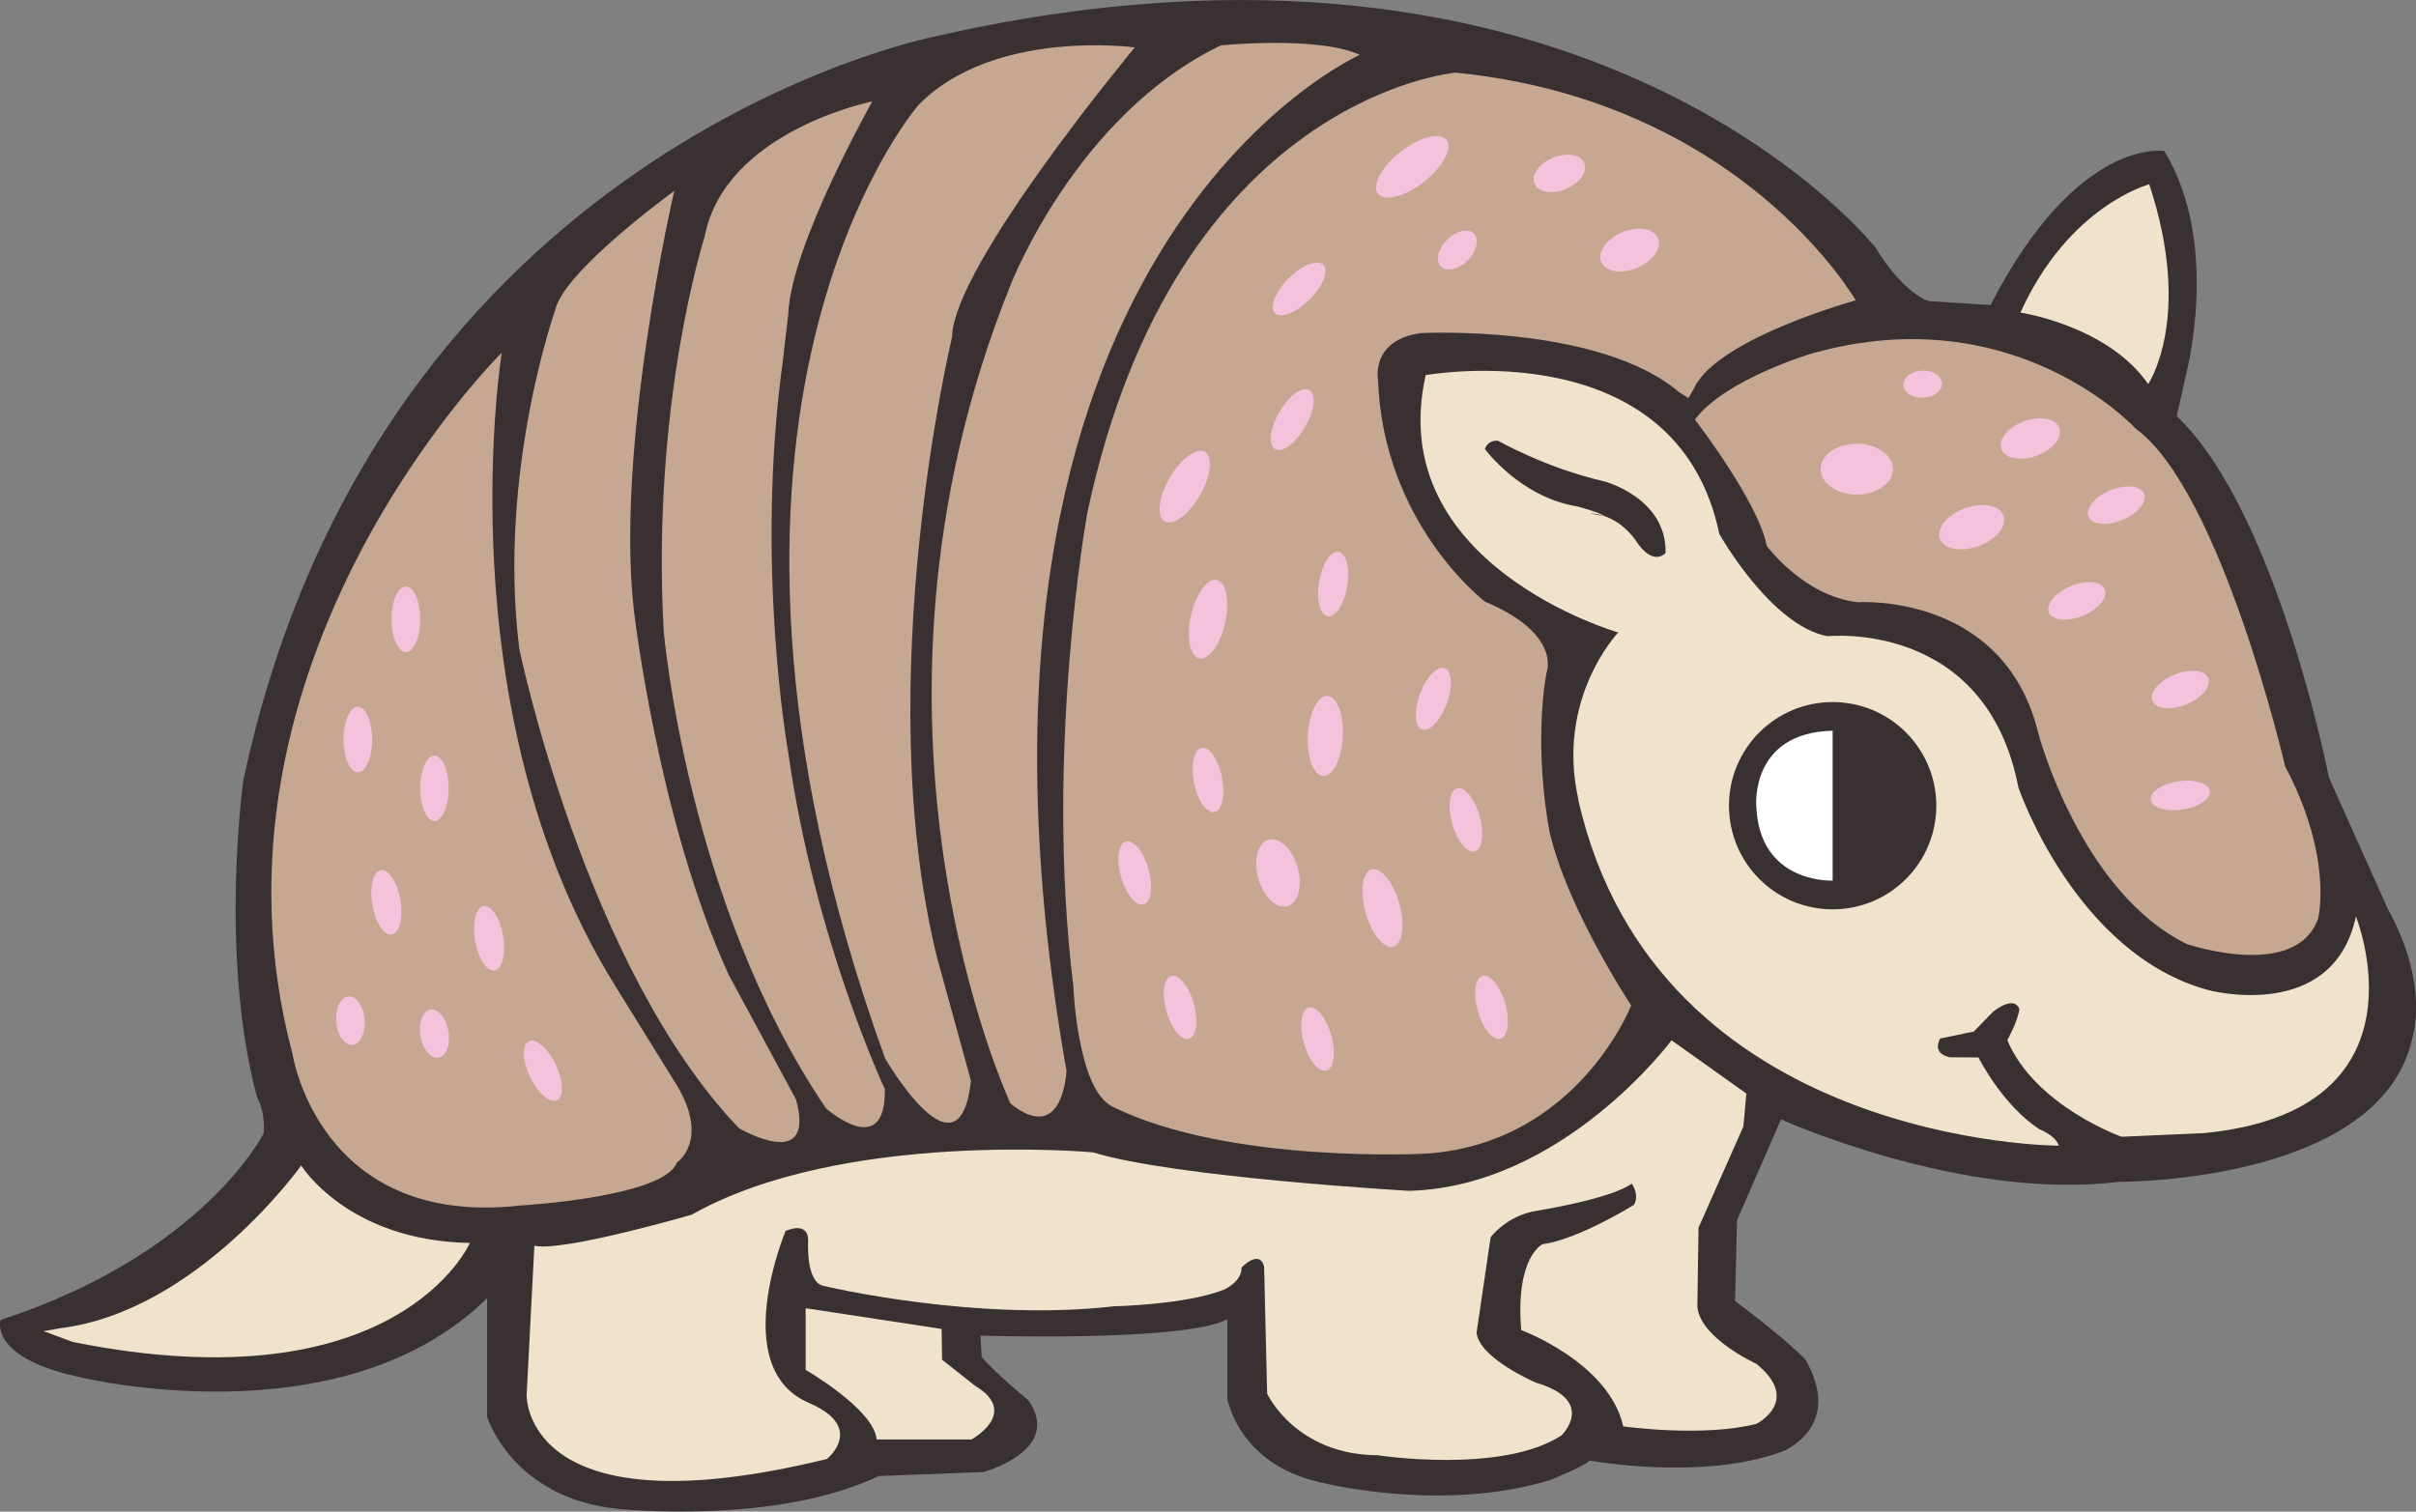 <?xml version="1.0" encoding="UTF-8"?>
<svg id="Layer_2" data-name="Layer 2" xmlns="http://www.w3.org/2000/svg" viewBox="0 0 246.09 154.01">
  <rect x="0" y="0" width="246.09" height="154.01" fill="#808080" stroke="none"/>
  <defs>
    <style>
      .cls-1 {
        fill: #efe4cb;
      }

      .cls-2 {
        fill: #fff;
      }

      .cls-3 {
        fill: #c5a792;
      }

      .cls-4 {
        fill: #393031;
      }

      .cls-5 {
        fill: #f4c2da;
      }
    </style>
  </defs>
  <g id="Layer_2-2" data-name="Layer 2">
    <g>
      <path class="cls-4" d="M26.85,115.48S20.78,127.7.06,134.49c0,0-1.25,3.72,7.7,5.74,0,0,26.89,6.78,41.85-7.96v12.07s2.54,8.3,13.32,9.39c0,0,16.01,1.71,26.57-3.34l10.66-.41s8.13-2.18,4.6-7.3c0,0-3.24-2.65-4.77-4.42l-.12-2.18s20.77.67,25.15-1.67v8.08s1.06,6.59,9.3,8.5c0,0,12.38,3.23,23.58-.2,0,0,3.49-1.38,4.02-1.98,0,0,11.46,2.11,19.62-.92,0,0,6.32-2.44,2.37-9.35,0,0-1.65-1.84-7.18-5.99l.2-8.23,4.48-10.27s18.49,8.35,34.4,6.36c0,0,26.74.2,29.92-14.71,0,0,1.79-5.32-2.49-13.05l-6.01-13.41s-5.33-27.19-15.51-36.84l.95-4.25s3.56-13.31-2.22-22.76c0,0-8.83-1.54-17.7,15.69l-6.3-.4s-2.5-.69-5.4-5.44c0,0-29.08-36.92-96.14-21.45,0,0-56.37,11.21-70.12,75.7,0,0-2.5,17.7,1.39,32.29,0,0,.88,1.49.68,3.71Z"/>
      <path class="cls-3" d="M68.94,110.57c3.38,5.64,0,7.89,0,7.89-1.35,3.53-15.89,4.36-15.89,4.36-20.56,2.34-23.26-15.45-23.26-15.45-10.59-39.93,21.32-71.44,21.32-71.44,0,0-5.88,36.41,11.51,64.44l6.32,10.2Z"/>
      <path class="cls-3" d="M172.63,39.39c2.61-5,16.39-8.79,16.39-8.79,0,0-11.58-20.29-40.74-23.2,0,0-28.49,2.42-37.51,44.77,0,0-4.42,24.13-1.44,48.31,0,0,.38,10.48,3.98,12.27,11.89,5.89,31.98,4.79,31.98,4.79,15.42-1.07,20.86-15.1,20.86-15.1,0,0-6.5-9.81-8.31-17.67,0,0-1.69-8.21-.32-16.21,0,0,1.66-3.92-6.26-7.26,0,0-10.4-7.92-10.9-22.66,0,0-.75-3.96,4.33-4.7,0,0,18.11-.95,26.32,6l.97.62.67-1.17Z"/>
      <path class="cls-1" d="M160.75,81.44c7.94,35.29,48.96,35.29,48.96,35.29-.33-1.05-1.95-1.66-1.95-1.66-3.78-2.43-6.24-7.33-6.24-7.33l-2.9-.02c-1.94-.39-1-1.91-1-1.91l3.43-.71,1.97-2.03c2.34-1.78,2.67-.24,2.67-.24-.2,1.33-1.23,3.15-1.23,3.15,2.84,6.72,11.64,9.84,11.64,9.84l8.37-.37c23.54-2.27,15.5-22.08,15.5-22.08-2.34,10.92-15.01,7.51-15.01,7.51-13.57-3.65-19.36-20.62-19.36-20.62-3.31-17.19-19.45-15.44-19.45-15.44-5.78-1.08-11.02-10.41-11.02-10.41-4.32-20.82-29.91-16.19-29.91-16.19-4.36,19.34,19.61,26.22,19.61,26.22,0,0-6.38,6.67-4.06,17Z"/>
      <circle class="cls-4" cx="186.67" cy="82.09" r="10.56"/>
      <path class="cls-2" d="M186.67,74.46v15.26s-7.5.37-7.78-7.64c0,0-.62-7.44,7.78-7.63Z"/>
      <path class="cls-3" d="M81.06,111.96c2.15,7.67-5.8,2.98-5.8,2.98-15.68-16.39-22.37-48.85-22.37-48.85-2.22-17.96,3.67-34.52,3.67-34.52.85-3.95,12.12-12.12,12.12-12.12,0,0-6.05,25.99-4.1,42.84,0,0,2.47,21.27,9.62,36.98l6.85,12.69Z"/>
      <path class="cls-3" d="M79.79,36.42c-2.96,20.95.5,40.24.5,40.24,2.69,19.1,9.84,34.3,9.84,34.3.11,7.39-6,1.96-6,1.96-14.15-20.86-16.53-48.64-16.53-48.64-1.27-23.26,4.17-40.15,4.17-40.15,2.07-10.81,17.09-13.8,17.09-13.8,0,0-8.3,14.63-8.57,21.69l-.51,4.41Z"/>
      <path class="cls-3" d="M98.9,110.16c-1.21,10.74-8.76-2.35-8.76-2.35-23.75-65.86,3.4-97.1,3.4-97.1,7.64-7.84,22.05-5.88,22.05-5.88,0,0-18.5,22.22-18.61,29.49,0,0-8.44,35.15-1.54,63.21l3.47,12.62Z"/>
      <path class="cls-3" d="M138.51,5.59s-44.63,19.73-29.88,103.5c0,0-.3,7.68-5.7,3.35,0,0-18.07-38.52,0-83.4,0,0,6.67-17.31,21.42-24.42,0,0,9.93-.99,14.16.97Z"/>
      <path class="cls-1" d="M6.12,135.33c13.97-1.71,24.56-16.58,24.56-16.58,0,0,4.73,7.68,17.18,7.89,0,0-7.29,16.74-40.45,10.09l-2.96-1.1,1.67-.3Z"/>
      <path class="cls-1" d="M54.43,126.92l-.79,15.24s-.33,14.07,30.59,6.49c0,0,4.01-3.21-1.85-5.72-8.25-3.54-2.36-17.51-2.36-17.51,0,0,2.36-1.12,2.3,1.07,0,0-.27,4.2,1.6,4.53,0,0,15.4,3.7,29.59,2.07,0,0,7.18-.14,11.14-1.68,0,0,1.85-.79,1.81-2.26,0,0,1.81-1.92,2.3-.11l.31,12.95s2.86,6.23,11.26,6.28c0,0,12.62,1.95,18.72-2.02,0,0,3.66-3.53-2.62-5.38,0,0-5.73-2.45-6.03-5.08l1.43-9.72s1.62-2.22,4.67-2.7c0,0,7.65-1.22,9.7-2.78,0,0,.84,1.11.23,2.17,0,0-5.63,3.51-9.31,4.01,0,0-2.79,1.28-2.17,8.75,0,0,8.92,3.28,10.39,9.81,0,0,8.1,1.14,13.57-.26,0,0,4.63-2.33,0-6.11,0,0-5.84-2.66-6.02-5.89l.12-7.99,4.57-10.31.3-3.35-7.62-5.43s-11.06,14.92-26.73,15.34c0,0-24.04-1.38-32.19-3.92,0,0-25.53-2.33-40.88,6.35,0,0-13,3.79-16.02,3.17Z"/>
      <path class="cls-1" d="M82.06,133.28v6.29s6.99,4.04,7.23,7.09h9.67s4.98-2.72.33-5.49l-3.33-2.63-.05-3.14-13.85-2.11Z"/>
      <path class="cls-3" d="M172.63,42.73s6.47,8.4,7.33,12.89c0,0,3.74,5.11,9.27,5.74,0,0,14.99-1.05,18.43,13.5,0,0,4.3,16.06,15.1,21.33,0,0,11.1,3.77,13.36-2.6,0,0,1.58-6.17-3.35-15.49,0,0-6.54-28.09-15.22-34.42,0,0-12.29-13.46-32.91-7.69,0,0-8.87,2.6-12,6.75Z"/>
      <path class="cls-1" d="M205.8,31.85s8.89,1.32,13.01,7.28c0,0,4.61-6.73.11-20.35,0,0-8.16,2.12-13.12,13.06Z"/>
      <path class="cls-4" d="M163.46,52.6c-.35-.33-2.77-1-2.77-1-5.82-.9-9.44-5.85-9.44-5.85,0,0,.24-.93,1.35-.84,0,0,4.85,2.78,10.82,4.14,0,0,6.37,1.68,6.23,7.3,0,0-1.27,1.48-3.07-1.33,0,0-1.68-2.61-4.66-2.72"/>
      <ellipse class="cls-5" cx="222.08" cy="81.06" rx="3.04" ry="1.45" transform="translate(-9.59 33.94) rotate(-8.56)"/>
      <ellipse class="cls-5" cx="222.08" cy="70.23" rx="3.07" ry="1.63" transform="translate(-9.99 90.07) rotate(-22.43)"/>
      <ellipse class="cls-5" cx="211.54" cy="61.21" rx="3.07" ry="1.63" transform="translate(-7.35 85.36) rotate(-22.43)"/>
      <ellipse class="cls-5" cx="215.56" cy="51.45" rx="3.07" ry="1.63" transform="translate(-3.32 86.16) rotate(-22.43)"/>
      <ellipse class="cls-5" cx="200.84" cy="53.72" rx="3.45" ry="2.05" transform="translate(-6.28 71.78) rotate(-19.96)"/>
      <ellipse class="cls-5" cx="206.81" cy="44.68" rx="3.15" ry="1.87" transform="translate(-2.83 73.28) rotate(-19.96)"/>
      <ellipse class="cls-5" cx="189.13" cy="47.8" rx="3.69" ry="2.59"/>
      <ellipse class="cls-5" cx="195.84" cy="39.13" rx="1.97" ry="1.38" transform="translate(-1.7 9.73) rotate(-2.83)"/>
      <g>
        <ellipse class="cls-5" cx="55.3" cy="109.09" rx="1.45" ry="3.33" transform="translate(-41.45 34.27) rotate(-25.4)"/>
        <ellipse class="cls-5" cx="49.82" cy="95.6" rx="1.45" ry="3.33" transform="translate(-15.29 9.68) rotate(-9.63)"/>
        <path class="cls-5" d="M45.7,80.32c0,1.84-.65,3.33-1.45,3.33s-1.45-1.49-1.45-3.33.65-3.33,1.45-3.33,1.45,1.49,1.45,3.33Z"/>
        <path class="cls-5" d="M37.91,75.35c0,1.85-.65,3.34-1.46,3.34s-1.46-1.5-1.46-3.34.65-3.34,1.46-3.34,1.46,1.5,1.46,3.34Z"/>
        <path class="cls-5" d="M42.8,63.1c0,1.85-.65,3.34-1.46,3.34s-1.46-1.5-1.46-3.34.65-3.34,1.46-3.34,1.46,1.5,1.46,3.34Z"/>
        <ellipse class="cls-5" cx="39.35" cy="91.93" rx="1.45" ry="3.33" transform="translate(-14.82 7.88) rotate(-9.63)"/>
        <ellipse class="cls-5" cx="44.25" cy="105.31" rx="1.45" ry="2.48" transform="translate(-16.99 8.89) rotate(-9.63)"/>
        <ellipse class="cls-5" cx="35.7" cy="103.99" rx="1.45" ry="2.48" transform="translate(-8.3 3.23) rotate(-4.64)"/>
      </g>
      <g>
        <ellipse class="cls-5" cx="151.93" cy="102.64" rx="1.45" ry="3.33" transform="translate(-22.2 45.21) rotate(-15.79)"/>
        <ellipse class="cls-5" cx="120.2" cy="102.64" rx="1.45" ry="3.33" transform="translate(-23.39 36.58) rotate(-15.79)"/>
        <ellipse class="cls-5" cx="134.2" cy="105.87" rx="1.45" ry="3.33" transform="translate(-23.74 40.51) rotate(-15.79)"/>
        <ellipse class="cls-5" cx="149.32" cy="83.54" rx="1.45" ry="3.33" transform="translate(-17.1 43.78) rotate(-15.79)"/>
        <ellipse class="cls-5" cx="146" cy="71.2" rx="3.33" ry="1.45" transform="translate(28.59 183.45) rotate(-69.71)"/>
        <ellipse class="cls-5" cx="123.04" cy="79.48" rx="1.45" ry="3.33" transform="translate(-13.08 25.38) rotate(-11.19)"/>
        <ellipse class="cls-5" cx="135.8" cy="59.51" rx="3.33" ry="1.45" transform="translate(54.36 183.41) rotate(-80.35)"/>
        <ellipse class="cls-5" cx="131.62" cy="42.75" rx="3.48" ry="1.52" transform="translate(28.79 135.36) rotate(-60)"/>
        <ellipse class="cls-5" cx="132.33" cy="29.44" rx="3.48" ry="1.52" transform="translate(17.94 102.19) rotate(-45)"/>
        <ellipse class="cls-5" cx="148.45" cy="25.48" rx="2.37" ry="1.49" transform="translate(25.46 112.43) rotate(-45)"/>
        <ellipse class="cls-5" cx="158.84" cy="17.67" rx="2.75" ry="1.72" transform="translate(5.32 62.1) rotate(-22.49)"/>
        <ellipse class="cls-5" cx="165.99" cy="25.48" rx="3.14" ry="1.97" transform="translate(2.88 65.43) rotate(-22.49)"/>
        <ellipse class="cls-5" cx="115.58" cy="88.95" rx="1.45" ry="3.33" transform="translate(-19.84 34.8) rotate(-15.79)"/>
        <ellipse class="cls-5" cx="130.17" cy="88.95" rx="2.08" ry="3.52" transform="translate(-19.29 38.77) rotate(-15.79)"/>
        <ellipse class="cls-5" cx="140.81" cy="92.53" rx="1.78" ry="4.09" transform="translate(-19.86 41.8) rotate(-15.79)"/>
        <ellipse class="cls-5" cx="134.98" cy="74.98" rx="4.09" ry="1.78" transform="translate(53.01 205.83) rotate(-86.98)"/>
        <ellipse class="cls-5" cx="123.04" cy="63.08" rx="4.09" ry="1.78" transform="translate(34.5 169.28) rotate(-77.32)"/>
        <ellipse class="cls-5" cx="120.69" cy="49.59" rx="4.09" ry="1.78" transform="translate(17.39 129.31) rotate(-60)"/>
        <ellipse class="cls-5" cx="143.85" cy="17" rx="4.44" ry="1.94" transform="translate(20.33 92.66) rotate(-38.23)"/>
      </g>
    </g>
  </g>
</svg>